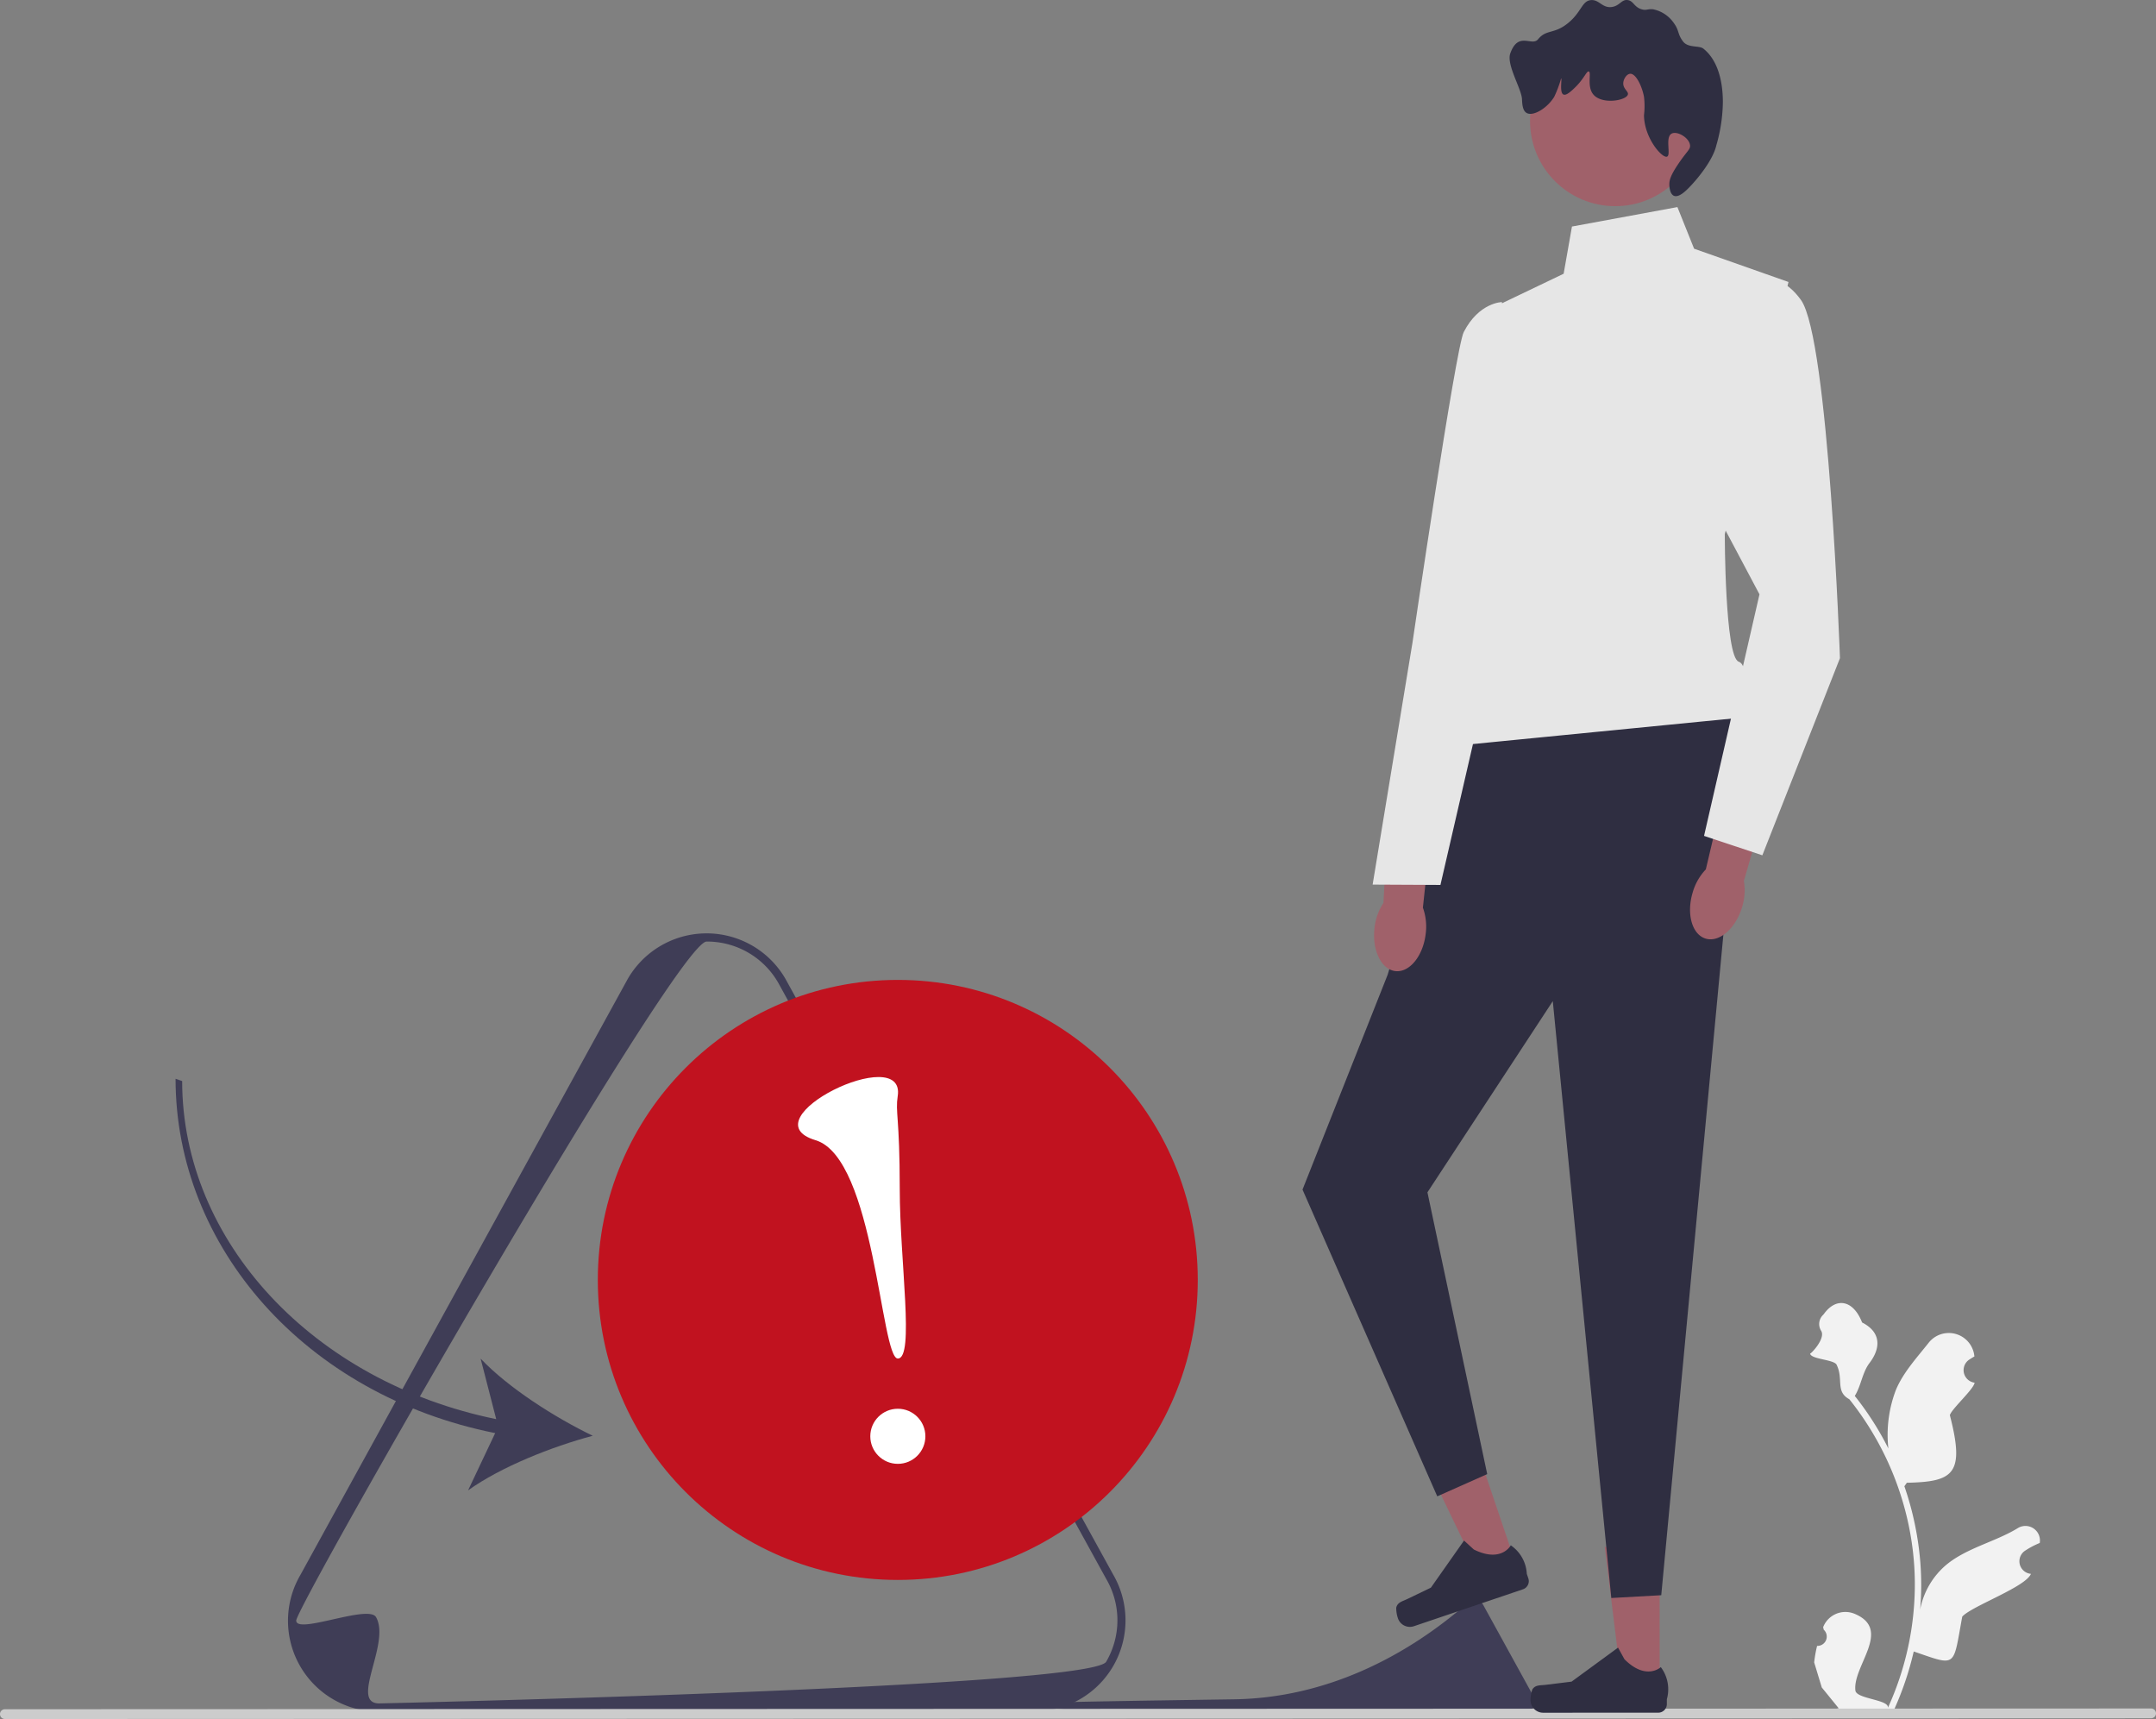 <svg xmlns="http://www.w3.org/2000/svg" width="348.67" height="277.962" viewBox="0 0 348.67 277.962"><rect x="0" y="0" width="348.67" height="277.962" fill="#808080" stroke="none"/><defs><style>.a{fill:#f2f2f2;}.b{fill:#3f3d56;}.c{fill:#ccc;}.d{fill:#a0616a;}.e{fill:#2f2e41;}.f{fill:#e6e6e6;}.g{fill:#c1121f;}.h{fill:#fff;}</style></defs><g transform="translate(0 0)"><path class="a" d="M441.608,372.492a1.508,1.508,0,0,0,1.092-2.614l-.1-.411.041-.1a3.862,3.862,0,0,1,5.032-2.069c6.19,2.559-.345,8.44.146,12.419.172,1.373,5.552,1.449,5.248,2.8a48.034,48.034,0,0,0,4.363-19.952,46.367,46.367,0,0,0-.289-5.172q-.239-2.112-.662-4.193a48.592,48.592,0,0,0-9.643-20.591c-2.3-1.257-.9-3.223-2.057-5.579-.417-.85-4.132-.869-4.287-1.8.166.022,2.568-2.473,1.775-3.706a2.044,2.044,0,0,1,.311-2.539,2.131,2.131,0,0,0,.185-.217c1.981-2.688,4.712-2.219,6.138,1.431,3.046,1.536,3.076,4.085,1.208,6.537-1.188,1.56-1.351,3.67-2.393,5.34.107.137.219.27.326.408a48.907,48.907,0,0,1,5.107,8.085,20.33,20.33,0,0,1,1.21-9.443c1.169-2.823,3.369-5.2,5.3-7.64a4.152,4.152,0,0,1,7.392,2.1l.011.106q-.428.241-.837.512a2.045,2.045,0,0,0,.827,3.722l.042.006c-.1,1.026-3.743,4.258-4,5.258,2.462,9.509.62,10.764-6.955,10.923l-.4.566a49.954,49.954,0,0,1,2.581,12.331,47.345,47.345,0,0,1-.032,7.645l.013-.09a12.511,12.511,0,0,1,4.268-7.225c3.286-2.7,7.929-3.7,11.474-5.868a2.348,2.348,0,0,1,3.6,2.283l-.014.095a13.741,13.741,0,0,0-1.541.743q-.428.242-.838.513a2.045,2.045,0,0,0,.827,3.722l.042.006.086.013c-.9,2.151-9.527,5.184-11.106,6.906-1.535,8.305-.781,8.058-7.849,5.642h0a49.9,49.9,0,0,1-3.349,9.787l-11.975,0c-.043-.133-.082-.27-.12-.4a13.6,13.6,0,0,0,3.314-.2c-.889-1.09-1.778-2.188-2.667-3.278a.739.739,0,0,1-.056-.064l-.013-.017-1.233-4.059a20.44,20.44,0,0,1,.472-2.672h0Z" transform="translate(-147.761 -106.354)"/><path class="b" d="M190.807,352.915l-105.967.037a14.694,14.694,0,0,1-12.761-22.085l52.95-96.392a14.726,14.726,0,0,1,25.507-.009l53.023,96.368a14.726,14.726,0,0,1-12.752,22.082h0ZM71.417,338.229c0,2.3,11.693-2.658,12.9-.562,2.423,4.193-4.326,13.957.518,13.955,0,0,115.147-2.544,117.567-6.739a13.26,13.26,0,0,0,0-13.4l-53.024-96.368a13.255,13.255,0,0,0-11.6-6.682c-4.841,0-66.363,107.49-66.363,109.792h0Z" transform="translate(-23.51 -76.183)"/><path class="b" d="M253.5,405.906c-1.328,2.659,60.882,1.842,61.617,1.841,0,0,17.486-.386,17.853-1.023a2.014,2.014,0,0,0,0-2.034l-8.052-14.634a2.013,2.013,0,0,0-1.761-1.015.254.254,0,0,0-.134.079c-10.741,9.6-23.979,15.944-38.383,16.158-15.316.228-31.056.458-31.14.627h0Z" transform="translate(-85.031 -130.503)"/><path class="c" d="M0,416.621a.788.788,0,0,0,.791.791l347.088-.12a.791.791,0,1,0,0-1.582L.791,415.83a.788.788,0,0,0-.791.791Z" transform="translate(0 -139.45)"/><g transform="translate(247.518 250.149)"><path class="d" d="M399.4,399.6l-6.011,0-2.868-23.184,8.871,0Z" transform="translate(-378.517 -376.418)"/><path class="e" d="M372.745,407.685h0a5.161,5.161,0,0,0-.285,1.7h0a2.04,2.04,0,0,0,2.041,2.039l18.614-.006a1.392,1.392,0,0,0,1.391-1.392v-.775a5.95,5.95,0,0,0-.977-5.2s-2.355,2.249-5.878-1.271l-1.039-1.881-7.514,5.5-4.166.514c-.911.112-1.719-.017-2.188.773Z" transform="translate(-372.46 -384.63)"/></g><g transform="translate(225.785 231.543)"><path class="d" d="M361.2,370.382l-5.693,1.926-10.142-21.044,8.4-2.844Z" transform="translate(-341.639 -348.421)"/><path class="e" d="M339.771,385.721h0a5.16,5.16,0,0,0,.274,1.7h0a2.04,2.04,0,0,0,2.586,1.278l17.632-5.968a1.392,1.392,0,0,0,.872-1.764l-.248-.734a5.95,5.95,0,0,0-2.591-4.613s-1.511,2.885-5.975.678l-1.586-1.449-5.357,7.616-3.782,1.821c-.827.4-1.634.535-1.825,1.433h0Z" transform="translate(-339.756 -357.287)"/></g><path class="e" d="M342.394,177.609,330.736,216.22l-13.764,34.73,21.79,49.6,8.079-3.595-9.667-45.562,20.273-30.917,9.461,96.514,8.08-.451,10.958-116.5,1.562-25.364Z" transform="translate(-106.328 -58.595)"/><path class="f" d="M388.69,50.385l-17.058,3.148-1.344,7.632-10.323,4.942L354.6,122.224s-8.974,11.675-1.79,15.264l45.788-4.505s2.242-8.3,0-9.088-2.252-20.614-2.252-20.614L406.651,62.5l-15.265-5.382-2.7-6.733Z" transform="translate(-117.414 -16.902)"/><circle class="d" cx="13.775" cy="13.775" r="13.775" transform="translate(247.44 5.787)"/><path class="e" d="M393.568,21.606c-1.1.6-.056,3.475-.743,3.723-.794.287-3.689-3.009-3.725-6.7a12.519,12.519,0,0,0,0-2.978c-.323-1.733-1.316-3.776-2.235-3.722-.545.032-1.077.8-1.116,1.49-.056.963.88,1.342.745,1.861-.257.988-4.186,1.671-5.584,0-1.1-1.308-.256-3.6-.746-3.723-.361-.087-.749,1.178-2.233,2.607-.559.538-1.39,1.339-1.861,1.118-.68-.32-.186-2.576-.373-2.606a18.393,18.393,0,0,1-1.116,2.979c-1.11,1.822-3.4,3.226-4.467,2.608-.654-.379-.706-1.433-.745-2.233-.083-1.687-2.534-5.567-1.9-7.371,1.291-3.673,3.5-1.084,4.5-2.309,1.354-1.659,2.569-.767,4.839-2.608,2.217-1.8,2.237-3.605,3.722-3.724,1.337-.107,1.813,1.319,3.351,1.116,1.3-.172,1.587-1.279,2.606-1.118.933.147.994,1.122,2.234,1.488.791.234.965-.1,1.861,0a5.356,5.356,0,0,1,3.351,2.233c.9,1.226.553,1.743,1.49,2.978.808,1.064,2.6.612,3.271,1.144,2.2,1.737,3.144,4.941,3.163,8.592a26.21,26.21,0,0,1-1.063,7.068c-.564,2.448-3.178,5.611-4.619,7.022-.387.379-1.471,1.44-2.233,1.118-.722-.306-.744-1.68-.745-1.861,0-.624.163-1.4,1.488-3.351,1.392-2.054,1.945-2.288,1.86-2.979-.149-1.222-2.1-2.34-2.979-1.86h0Z" transform="translate(-123.232 0)"/><g transform="translate(221.984 48.843)"><path class="d" d="M334.458,216.114c-.429,3.59,1.076,6.722,3.361,6.995s4.484-2.417,4.913-6.007a9.05,9.05,0,0,0-.452-4.25l1.626-15.236-7.166-.611-.842,15.085a9.05,9.05,0,0,0-1.44,4.024h0Z" transform="translate(-334.153 -114.928)"/><path class="f" d="M354.939,73.5s-3.713.053-6.171,4.854c-1.306,2.551-8.295,50.258-8.295,50.258l-6.438,39.081,10.966.055,8.545-37.011,7.189-21.466-5.8-35.772Z" transform="translate(-334.036 -73.498)"/></g><path class="d" d="M411.712,207.835c-1.05,3.46-.117,6.807,2.085,7.475s4.838-1.595,5.888-5.055a9.05,9.05,0,0,0,.3-4.263l4.266-14.717L417.3,189.42l-3.468,14.7a9.051,9.051,0,0,0-2.121,3.71h0Z" transform="translate(-137.964 -63.541)"/><path class="f" d="M417.075,68.986s5.386-4.042,9.877,2.241,6.3,57.908,6.3,57.908L420.7,161.013l-9.428-3.139,8.965-39.059L404.512,89.192l12.563-20.206h0Z" transform="translate(-135.693 -22.712)"/><g transform="translate(96.679 158.45)"><circle class="g" cx="48.512" cy="48.512" r="48.512"/><g transform="translate(32.38 15.702)"><circle class="h" cx="4.454" cy="4.454" r="4.454" transform="translate(11.686 53.641)"/><path class="h" d="M210.326,265.131c-.409,2.719.324,3.288.328,15.009s2.436,27.436-.313,27.437-3.755-32.432-13.3-35.3c-11.225-3.375,14.612-15.945,13.288-7.144Z" transform="translate(-194.205 -262.059)"/></g></g><path class="b" d="M94.412,319.783l-4.383,9.261c5.3-3.8,13.575-7.075,20.161-8.829-6.136-2.964-13.645-7.743-18.131-12.475l2.521,9.785C65.024,311.5,43.8,288.832,43.791,262.859l-1.068-.367c.009,27.129,20.94,51.145,51.688,57.291Z" transform="translate(-14.332 -88.053)"/></g></svg>